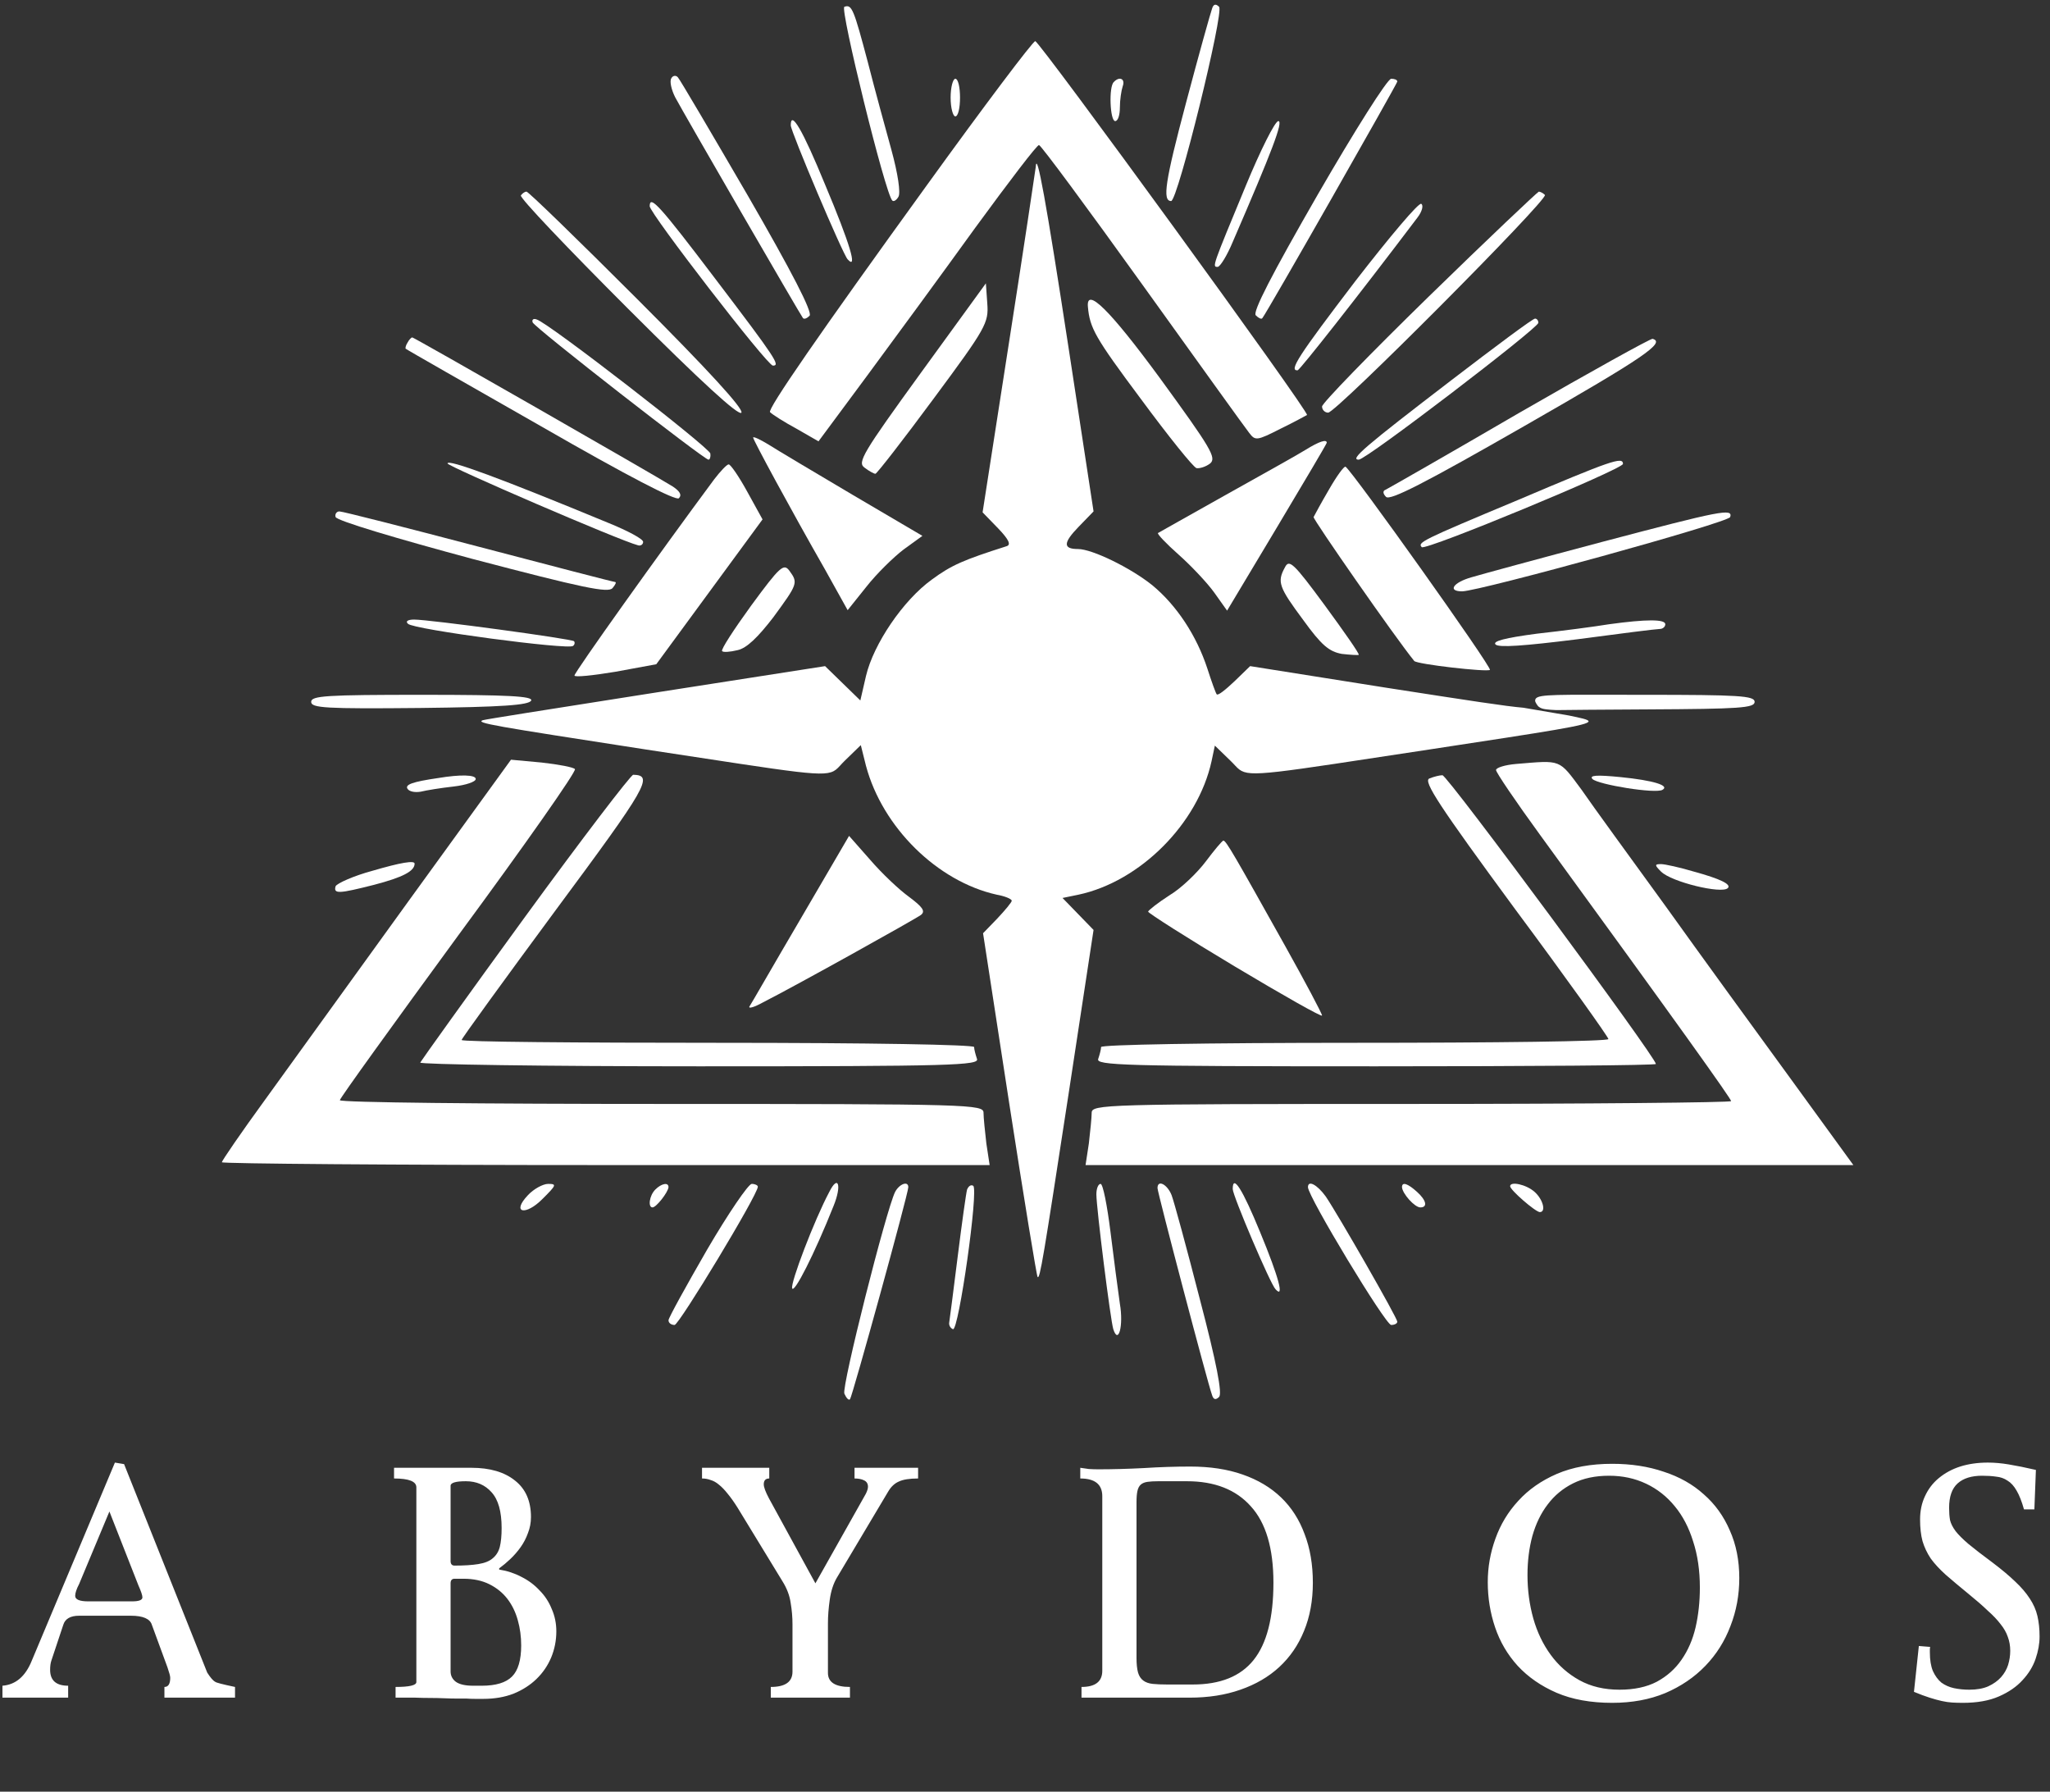 <svg width="436" height="381" viewBox="0 0 436 381" fill="none" xmlns="http://www.w3.org/2000/svg">
<rect x="0" y="0" width="436" height="381" fill="#333333" stroke="none"/>
<path d="M179.58 1.45C178.58 1.75 188.28 41.25 189.78 42.65C190.08 42.95 190.68 42.55 191.08 41.85C191.58 41.05 190.98 36.95 189.58 31.85C188.28 27.15 185.98 18.75 184.58 13.25C181.58 1.95 181.18 0.85 179.58 1.45Z" fill="white"/>
<path d="M257.78 1.85C257.48 2.65 254.98 11.55 252.28 21.75C247.78 38.65 247.18 42.75 249.08 42.75C250.48 42.75 260.38 2.55 259.28 1.45C258.58 0.75 258.08 0.85 257.78 1.85Z" fill="white"/>
<path d="M197.08 39.45C174.213 71.05 163.113 87.117 163.78 87.65C164.28 88.15 166.78 89.75 169.38 91.15L174.08 93.85L184.38 79.95C190.08 72.25 200.48 58.05 207.48 48.35C214.58 38.65 220.58 30.75 220.98 30.85C221.38 30.85 231.28 44.25 242.98 60.55C254.68 76.85 264.88 91.05 265.68 92.05C266.98 93.75 267.28 93.75 272.38 91.15C275.28 89.75 277.78 88.35 277.98 88.25C278.58 87.75 221.08 8.75 220.18 8.75C219.68 8.75 209.28 22.55 197.08 39.45Z" fill="white"/>
<path d="M142.78 16.65C142.38 17.25 142.78 19.05 143.58 20.65C145.38 24.05 170.28 67.05 170.78 67.65C171.08 67.95 171.68 67.65 172.18 67.15C172.88 66.45 168.38 57.75 159.08 41.65C151.28 28.25 144.58 16.85 144.18 16.45C143.78 15.95 143.08 16.05 142.78 16.65Z" fill="white"/>
<path d="M202.18 20.75C202.18 22.95 202.68 24.75 203.18 24.75C203.78 24.75 204.18 22.95 204.18 20.75C204.18 18.55 203.78 16.75 203.18 16.75C202.68 16.75 202.18 18.55 202.18 20.75Z" fill="white"/>
<path d="M236.88 17.45C235.78 18.45 236.08 25.75 237.18 25.75C237.78 25.75 238.18 24.45 238.18 22.85C238.18 21.25 238.48 19.25 238.78 18.35C239.38 16.75 238.08 16.15 236.88 17.45Z" fill="white"/>
<path d="M280.28 41.35C270.38 58.55 266.38 66.35 267.08 67.05C267.68 67.65 268.28 67.95 268.48 67.65C269.48 66.45 297.18 17.75 297.18 17.35C297.18 16.95 296.58 16.75 295.88 16.75C295.08 16.75 288.08 27.85 280.28 41.35Z" fill="white"/>
<path d="M168.18 26.65C168.18 27.95 179.28 54.15 180.28 55.15C182.48 57.55 180.78 51.85 175.48 39.25C170.68 27.55 168.18 23.35 168.18 26.65Z" fill="white"/>
<path d="M264.98 39.45C257.78 56.85 257.78 56.75 258.98 56.75C259.48 56.75 260.98 54.35 262.18 51.45C270.58 32.05 272.98 25.75 271.88 25.75C271.18 25.75 268.08 31.95 264.98 39.45Z" fill="white"/>
<path fill-rule="evenodd" clip-rule="evenodd" d="M214.58 72.95C217.68 53.15 220.18 36.35 220.28 35.55C220.48 31.65 222.48 42.75 227.28 74.05L232.58 108.75L229.38 112.05C226.08 115.45 226.08 116.75 229.28 116.75C232.28 116.75 240.48 120.75 245.08 124.45C250.28 128.75 254.48 135.15 256.78 142.15C257.68 144.95 258.58 147.45 258.78 147.65C259.08 147.95 260.68 146.65 262.58 144.85L265.88 141.65L294.88 146.25L296.381 146.483C312.582 148.994 320.368 150.201 324 150.497L333.68 152.15C336.104 152.66 337.846 152.988 337.863 153.385C337.897 154.233 330.06 155.4 304.18 159.35C270.188 164.5 265.892 165.381 263.584 163.635C262.979 163.177 262.511 162.539 261.68 161.75L258.38 158.55L257.68 161.85C254.78 175.15 242.48 187.45 229.38 190.25L225.98 190.95L229.28 194.35L232.58 197.75L227.28 232.55C221.88 267.75 221.18 272.05 220.68 271.55C220.48 271.35 217.78 254.85 214.68 234.85L209.08 198.45L212.08 195.35C213.78 193.55 215.18 191.85 215.18 191.55C215.18 191.15 213.68 190.55 211.98 190.25C199.38 187.45 187.68 175.95 184.18 162.85L183.08 158.45L179.68 161.75C178.841 162.568 178.372 163.223 177.758 163.688C175.446 165.439 171.085 164.487 137.18 159.35C104.88 154.35 101.08 153.75 102.68 153.15C103.223 152.969 116.847 150.826 134.017 148.125C135.835 147.839 137.694 147.547 139.58 147.25L175.48 141.65L179.28 145.35L182.98 148.95L184.18 143.75C185.78 136.95 192.08 127.65 198.18 123.25C202.38 120.15 204.98 119.05 214.08 116.15C215.08 115.85 214.58 114.75 212.28 112.35L208.98 108.95L214.58 72.95ZM331 151C331.1 151 331.392 150.997 331.906 150.991C333.955 150.967 339.525 150.903 350.48 150.85C369.98 150.75 373.18 150.55 373.18 149.25C373.18 147.95 369.88 147.75 349.68 147.75C346.852 147.75 344.362 147.745 342.17 147.741C328.704 147.714 326.5 147.71 326.5 149C326.5 149.359 327 150 327 150C327 150 327.217 150.408 328 150.669C328.783 150.931 331 151 331 151Z" fill="white"/>
<path d="M110.78 41.55C110.48 42.05 120.78 52.85 133.58 65.65C149.18 81.25 157.18 88.55 157.68 87.75C158.18 86.95 150.58 78.65 135.58 63.65C122.98 51.05 112.38 40.75 111.98 40.75C111.58 40.75 111.08 41.15 110.78 41.55Z" fill="white"/>
<path d="M303.88 63.05C291.38 75.25 281.08 85.85 281.18 86.45C281.18 87.15 281.78 87.75 282.48 87.75C284.18 87.75 329.38 42.35 328.58 41.45C328.18 41.05 327.58 40.75 327.28 40.75C326.98 40.85 316.38 50.85 303.88 63.05Z" fill="white"/>
<path d="M138.18 43.85C138.18 45.35 163.18 77.75 164.38 77.75C165.98 77.75 165.18 76.45 152.18 59.35C140.28 43.65 138.18 41.35 138.18 43.85Z" fill="white"/>
<path d="M288.28 59.75C276.08 75.75 274.08 78.85 275.98 78.75C276.48 78.65 288.78 63.05 301.48 46.25C302.48 44.95 302.78 43.65 302.28 43.35C301.78 42.95 295.48 50.45 288.28 59.75Z" fill="white"/>
<path d="M195.88 79.25C183.48 96.35 182.28 98.35 183.88 99.45C184.78 100.15 185.88 100.75 186.18 100.75C186.48 100.75 192.08 93.55 198.58 84.75C209.78 69.65 210.28 68.65 209.98 64.55L209.68 60.25L195.88 79.25Z" fill="white"/>
<path d="M231.38 65.25C231.78 69.75 232.88 71.75 242.58 84.75C248.48 92.75 253.78 99.35 254.48 99.55C255.18 99.65 256.48 99.25 257.38 98.55C258.78 97.35 257.58 95.35 246.58 80.25C236.047 65.917 230.98 60.917 231.38 65.25Z" fill="white"/>
<path d="M113.28 68.55C113.68 69.65 149.78 97.75 150.68 97.75C150.98 97.75 151.18 97.15 151.08 96.45C151.08 95.35 116.78 68.75 114.18 67.95C113.48 67.65 113.08 67.95 113.28 68.55Z" fill="white"/>
<path d="M308.68 80.85C290.28 94.95 286.98 97.75 288.98 97.75C290.58 97.75 327.18 69.75 327.18 68.65C327.18 68.15 326.88 67.75 326.48 67.75C325.98 67.75 318.08 73.65 308.68 80.85Z" fill="white"/>
<path d="M86.68 72.85C86.28 73.45 86.18 74.05 86.28 74.15C86.48 74.35 99.48 81.75 115.08 90.65C133.68 101.35 143.78 106.55 144.38 105.95C145.08 105.25 144.58 104.45 143.08 103.45C139.08 100.95 88.08 71.75 87.68 71.75C87.48 71.75 86.98 72.25 86.68 72.85Z" fill="white"/>
<path d="M323.18 87.75C308.08 96.55 295.28 103.85 294.68 104.15C294.08 104.35 294.08 104.95 294.78 105.65C295.58 106.55 302.98 102.75 324.28 90.55C349.78 75.95 354.28 72.85 351.48 72.05C351.08 71.95 338.28 79.05 323.18 87.75Z" fill="white"/>
<path d="M160.18 93.05C160.18 93.55 168.18 108.35 175.38 120.95L180.28 129.75L184.28 124.75C186.48 121.95 190.08 118.45 192.18 116.85L196.18 113.95L181.38 105.25C173.28 100.45 165.18 95.65 163.48 94.55C161.68 93.45 160.18 92.75 160.18 93.05Z" fill="white"/>
<path d="M277.68 95.65C276.08 96.65 268.38 100.95 260.68 105.25C252.98 109.55 246.48 113.25 246.28 113.35C246.08 113.55 248.08 115.65 250.68 117.95C253.28 120.25 256.78 123.95 258.28 126.05L260.98 129.85L271.58 112.15C277.38 102.45 282.18 94.35 282.18 94.15C282.18 93.35 280.58 93.85 277.68 95.65Z" fill="white"/>
<path d="M95.18 98.55C95.18 99.15 131.78 114.95 135.68 115.95C136.28 116.15 136.78 115.75 136.78 115.25C136.88 114.65 133.48 112.85 129.28 111.15C106.547 101.75 95.18 97.55 95.18 98.55Z" fill="white"/>
<path d="M322.78 106.35C302.18 114.95 301.48 115.35 302.38 116.35C303.18 117.15 345.18 99.75 345.18 98.65C345.18 97.05 342.78 97.85 322.78 106.35Z" fill="white"/>
<path d="M151.88 101.95C140.38 117.45 122.18 142.95 122.18 143.65C122.18 144.05 126.08 143.65 130.88 142.85L139.58 141.25L150.88 125.85L162.18 110.45L158.98 104.65C157.18 101.35 155.38 98.75 154.98 98.75C154.58 98.75 153.18 100.25 151.88 101.95Z" fill="white"/>
<path d="M282.68 104.05C280.98 106.95 279.58 109.55 279.38 109.95C279.18 110.35 296.78 135.65 300.78 140.55C301.28 141.25 316.28 142.95 316.88 142.45C317.38 141.95 287.68 100.25 286.18 99.25C285.88 99.05 284.28 101.25 282.68 104.05Z" fill="white"/>
<path d="M71.38 109.95C71.68 110.75 84.48 114.55 100.48 118.85C124.08 125.05 129.38 126.15 130.28 125.05C130.88 124.35 131.18 123.75 130.78 123.75C130.48 123.75 117.38 120.35 101.78 116.25C86.18 112.15 72.88 108.75 72.18 108.75C71.58 108.75 71.18 109.35 71.38 109.95Z" fill="white"/>
<path d="M340.68 115.25C327.48 118.75 314.98 122.15 312.98 122.75C309.08 123.85 307.78 125.75 310.98 125.75C314.88 125.65 367.58 111.15 367.98 109.95C368.58 108.05 366.08 108.55 340.68 115.25Z" fill="white"/>
<path d="M273.28 120.65C271.58 123.75 271.98 124.85 277.18 131.85C281.08 137.25 282.68 138.55 285.38 139.05C287.18 139.25 288.78 139.35 288.98 139.25C289.18 139.05 285.88 134.35 281.78 128.75C275.08 119.65 274.18 118.85 273.28 120.65Z" fill="white"/>
<path d="M159.78 128.75C156.08 133.85 153.28 138.15 153.58 138.45C153.78 138.75 155.28 138.65 156.88 138.25C158.78 137.85 161.18 135.55 164.48 131.25C169.68 124.15 169.78 123.95 167.88 121.35C166.68 119.75 165.88 120.45 159.78 128.75Z" fill="white"/>
<path d="M86.78 132.65C87.88 133.85 120.98 138.25 121.88 137.35C122.28 137.05 122.28 136.55 122.08 136.35C121.58 135.85 91.38 131.75 88.08 131.75C86.68 131.75 86.18 132.15 86.78 132.65Z" fill="white"/>
<path d="M342.18 132.75C339.18 133.25 332.28 134.15 326.88 134.75C320.08 135.65 317.38 136.35 318.08 137.05C318.78 137.75 324.18 137.35 335.38 135.95C344.38 134.75 352.28 133.75 352.98 133.75C353.68 133.75 354.18 133.25 354.18 132.75C354.18 131.65 350.18 131.65 342.18 132.75Z" fill="white"/>
<path d="M66.18 149.25C66.18 150.55 69.18 150.75 89.38 150.55C106.78 150.35 112.58 149.95 112.98 148.95C113.28 148.05 108.18 147.75 89.78 147.75C69.38 147.75 66.18 147.95 66.18 149.25Z" fill="white"/>
<path d="M87.08 191.35C75.18 207.85 61.38 226.95 56.38 233.85C51.28 240.85 47.18 246.85 47.18 247.15C47.18 247.45 83.88 247.75 128.78 247.75H210.48L209.78 243.15C209.48 240.55 209.18 237.65 209.18 236.65C209.18 234.85 206.78 234.75 140.68 234.75C102.98 234.75 72.18 234.45 72.28 233.95C72.28 233.55 83.68 217.75 97.58 198.75C111.58 179.75 122.68 163.95 122.28 163.55C121.98 163.15 118.78 162.55 115.18 162.15L108.68 161.55L87.08 191.35Z" fill="white"/>
<path d="M322.48 162.45C320.08 162.65 318.18 163.25 318.18 163.75C318.18 164.25 322.38 170.45 327.48 177.45C356.98 217.95 368.18 233.65 368.18 234.15C368.18 234.45 337.58 234.75 300.18 234.75C234.58 234.75 232.18 234.85 232.18 236.65C232.18 237.65 231.88 240.55 231.58 243.15L230.88 247.75H394.18L380.88 229.45C373.58 219.45 361.58 202.95 354.28 192.75C346.88 182.55 338.78 171.45 336.38 167.95C331.48 161.35 332.18 161.65 322.48 162.45Z" fill="white"/>
<path d="M93.18 165.45C87.68 166.25 86.08 166.85 86.68 167.75C87.08 168.35 88.28 168.55 89.48 168.35C90.68 168.05 93.78 167.55 96.48 167.25C99.08 166.95 101.18 166.25 101.18 165.65C101.18 164.75 97.98 164.65 93.18 165.45Z" fill="white"/>
<path d="M111.68 194.95C99.58 211.55 89.58 225.55 89.38 225.95C89.18 226.35 115.88 226.75 148.68 226.75C202.68 226.75 208.38 226.55 207.78 225.15C207.48 224.25 207.18 223.15 207.18 222.65C207.18 222.15 185.08 221.75 152.68 221.75C122.68 221.75 98.18 221.55 98.18 221.15C98.18 220.85 107.18 208.45 118.18 193.55C137.68 167.25 139.08 164.85 134.68 164.75C134.18 164.75 123.78 178.35 111.68 194.95Z" fill="white"/>
<path d="M303.98 165.55C302.68 166.15 306.08 171.35 322.18 193.25C333.18 208.05 342.08 220.55 342.08 220.95C342.18 221.45 317.88 221.75 288.18 221.75C256.08 221.75 234.18 222.15 234.18 222.65C234.18 223.15 233.88 224.25 233.58 225.15C232.98 226.55 238.68 226.75 292.58 226.75C325.38 226.75 352.18 226.55 352.18 226.25C352.18 224.85 307.78 164.75 306.78 164.85C306.18 164.85 304.98 165.15 303.98 165.55Z" fill="white"/>
<path d="M338.68 165.65C339.88 166.85 352.18 168.85 353.58 167.95C355.18 167.05 351.68 165.95 344.68 165.25C339.58 164.75 337.98 164.85 338.68 165.65Z" fill="white"/>
<path d="M170.18 195.55C164.48 205.25 159.68 213.65 159.38 214.05C159.18 214.55 160.48 214.15 162.28 213.15C169.18 209.65 194.68 195.45 195.88 194.55C196.88 193.75 196.18 192.85 193.38 190.75C191.28 189.25 187.58 185.75 185.08 182.85L180.58 177.75L170.18 195.55Z" fill="white"/>
<path d="M256.48 183.15C254.68 185.55 251.28 188.85 248.78 190.35C246.28 191.95 244.28 193.55 244.18 193.85C244.18 194.15 252.48 199.45 262.68 205.55C272.88 211.65 281.18 216.35 281.18 215.95C281.18 215.55 277.68 208.95 273.38 201.25C262.58 181.95 260.78 178.75 260.18 178.75C259.88 178.85 258.28 180.75 256.48 183.15Z" fill="white"/>
<path d="M79.28 185.15C75.18 186.25 71.68 187.85 71.38 188.45C70.88 190.15 72.08 190.05 79.58 188.15C85.68 186.55 88.18 185.25 88.18 183.65C88.18 182.917 85.213 183.417 79.28 185.15Z" fill="white"/>
<path d="M353.28 185.35C355.48 187.55 366.18 190.15 367.48 188.85C368.28 188.05 365.88 186.883 360.28 185.35C357.28 184.45 354.08 183.75 353.28 183.75C351.88 183.75 351.88 183.95 353.28 185.35Z" fill="white"/>
<path d="M112.28 254.15C108.68 257.95 111.78 258.65 115.48 254.85C118.28 252.05 118.48 251.75 116.58 251.75C115.48 251.75 113.48 252.85 112.28 254.15Z" fill="white"/>
<path d="M139.38 252.95C138.08 254.25 137.78 256.75 138.78 256.75C139.58 256.75 142.08 253.55 142.18 252.45C142.18 251.35 140.68 251.65 139.38 252.95Z" fill="white"/>
<path d="M150.38 265.75C145.88 273.55 142.18 280.25 142.18 280.75C142.18 281.35 142.78 281.75 143.48 281.75C144.48 281.65 161.18 254.05 161.18 252.35C161.18 252.05 160.58 251.75 159.88 251.75C159.18 251.75 154.88 258.05 150.38 265.75Z" fill="white"/>
<path d="M176.38 253.45C173.18 259.45 168.08 272.85 168.48 273.95C168.88 275.15 173.18 266.75 177.28 256.45C179.08 252.05 178.28 249.65 176.38 253.45Z" fill="white"/>
<path d="M190.38 253.45C188.48 257.25 178.98 294.85 179.58 296.35C179.98 297.25 180.48 297.85 180.78 297.55C181.28 296.95 193.18 253.85 193.18 252.45C193.18 251.05 191.28 251.75 190.38 253.45Z" fill="white"/>
<path d="M205.68 252.95C205.48 253.65 204.58 260.05 203.68 267.25C202.78 274.35 201.98 280.75 201.88 281.25C201.78 281.85 202.18 282.45 202.68 282.65C203.88 283.15 208.18 252.85 206.98 252.15C206.48 251.85 205.98 252.25 205.68 252.95Z" fill="white"/>
<path d="M233.18 253.95C233.18 256.85 236.18 280.75 236.78 282.65C237.88 286.05 238.98 281.85 238.18 277.25C237.78 274.45 236.88 267.65 236.18 261.95C235.48 256.35 234.58 251.75 234.08 251.75C233.58 251.75 233.18 252.75 233.18 253.95Z" fill="white"/>
<path d="M246.18 252.65C246.18 253.55 256.88 294.25 257.78 296.65C258.08 297.65 258.58 297.75 259.28 297.05C259.98 296.35 258.78 289.95 255.18 276.25C252.38 265.35 249.68 255.45 249.18 254.15C248.28 251.85 246.18 250.75 246.18 252.65Z" fill="white"/>
<path d="M262.18 252.85C262.18 254.25 270.18 273.05 271.28 274.15C273.18 276.25 272.08 271.85 267.98 261.95C264.28 252.95 262.18 249.55 262.18 252.85Z" fill="white"/>
<path d="M278.18 252.45C278.18 254.45 294.68 281.75 295.88 281.75C296.58 281.75 297.18 281.45 297.18 281.05C297.18 280.25 284.68 258.45 281.98 254.45C280.18 251.95 278.18 250.85 278.18 252.45Z" fill="white"/>
<path d="M298.18 252.45C298.28 253.85 300.88 256.75 302.08 256.75C303.68 256.75 303.38 255.25 301.38 253.45C299.38 251.65 298.18 251.25 298.18 252.45Z" fill="white"/>
<path d="M321.18 252.25C321.18 253.05 326.48 257.65 327.48 257.75C328.88 257.75 328.18 255.05 326.38 253.45C324.58 251.85 321.18 251.15 321.18 252.25Z" fill="white"/>
<path d="M26.39 311.34L44.07 355.67C44.763 356.753 45.327 357.403 45.76 357.62C45.89 357.793 47.298 358.162 49.985 358.725V361H34.97V358.725C35.793 358.725 36.205 358.075 36.205 356.775C36.205 356.428 36.01 355.692 35.62 354.565L32.305 345.53C31.915 344.23 30.42 343.58 27.82 343.58H16.835C14.972 343.58 13.845 344.23 13.455 345.53L10.92 353.135C10.747 353.655 10.66 354.305 10.66 355.085C10.66 357.338 11.938 358.465 14.495 358.465V361H0.52V358.465C3.337 358.248 5.417 356.472 6.76 353.135L24.44 311.015L26.39 311.34ZM23.27 321.415L16.835 336.82C16.272 337.903 15.99 338.748 15.99 339.355C15.99 340.135 16.922 340.525 18.785 340.525H28.08C29.553 340.525 30.29 340.243 30.29 339.68C30.29 339.247 30.008 338.402 29.445 337.145L23.27 321.415ZM95.832 331.945C95.832 332.595 96.114 332.92 96.677 332.92C98.757 332.92 100.447 332.812 101.747 332.595C103.091 332.378 104.109 331.967 104.802 331.36C105.539 330.753 106.037 329.952 106.297 328.955C106.557 327.915 106.687 326.572 106.687 324.925C106.687 321.415 105.972 318.88 104.542 317.32C103.156 315.76 101.336 314.98 99.082 314.98C96.916 314.98 95.832 315.305 95.832 315.955V331.945ZM100.252 312.12C104.196 312.12 107.294 313.03 109.547 314.85C111.801 316.627 112.927 319.205 112.927 322.585C112.927 323.798 112.711 324.947 112.277 326.03C111.887 327.113 111.367 328.11 110.717 329.02C110.067 329.93 109.331 330.775 108.507 331.555C107.727 332.292 106.947 332.942 106.167 333.505V333.765C107.857 334.025 109.439 334.545 110.912 335.325C112.386 336.062 113.664 337.015 114.747 338.185C115.874 339.312 116.741 340.633 117.347 342.15C117.997 343.623 118.322 345.205 118.322 346.895C118.322 348.845 117.954 350.708 117.217 352.485C116.481 354.218 115.441 355.735 114.097 357.035C112.754 358.335 111.129 359.375 109.222 360.155C107.316 360.892 105.171 361.26 102.787 361.26C102.311 361.26 101.726 361.26 101.032 361.26C100.382 361.26 99.776 361.238 99.212 361.195C98.649 361.195 97.956 361.195 97.132 361.195C96.352 361.195 95.464 361.173 94.467 361.13C93.471 361.087 92.452 361.065 91.412 361.065C90.416 361.065 89.376 361.043 88.292 361H84.132V358.725C87.079 358.725 88.552 358.378 88.552 357.685V316.28C88.552 315.023 86.971 314.395 83.807 314.395V312.12H100.252ZM96.677 335.715C96.114 335.715 95.832 336.04 95.832 336.69V355.41C95.832 356.32 96.201 357.057 96.937 357.62C97.717 358.183 98.952 358.465 100.642 358.465H102.462C105.452 358.465 107.597 357.815 108.897 356.515C110.197 355.215 110.847 353.005 110.847 349.885C110.847 348.022 110.609 346.245 110.132 344.555C109.656 342.822 108.919 341.305 107.922 340.005C106.926 338.705 105.647 337.665 104.087 336.885C102.527 336.105 100.686 335.715 98.562 335.715H96.677ZM163.609 312.12V314.395C162.829 314.395 162.439 314.807 162.439 315.63C162.439 316.237 162.807 317.233 163.544 318.62L173.424 336.69L182.979 319.725C183.456 318.902 183.846 318.208 184.149 317.645C184.452 317.038 184.604 316.54 184.604 316.15C184.604 315.5 184.322 315.045 183.759 314.785C183.239 314.525 182.567 314.395 181.744 314.395V312.12H195.264V314.395C193.444 314.395 192.079 314.612 191.169 315.045C190.259 315.435 189.501 316.15 188.894 317.19L177.974 335.52C177.237 336.777 176.739 338.315 176.479 340.135C176.219 341.955 176.089 343.645 176.089 345.205V355.735C176.089 357.728 177.649 358.725 180.769 358.725V361H163.934V358.725C167.011 358.725 168.549 357.642 168.549 355.475V345.4C168.549 343.883 168.419 342.367 168.159 340.85C167.942 339.29 167.357 337.752 166.404 336.235L156.849 320.57C156.112 319.4 155.419 318.425 154.769 317.645C154.119 316.822 153.491 316.172 152.884 315.695C152.321 315.218 151.736 314.893 151.129 314.72C150.566 314.503 149.959 314.395 149.309 314.395V312.12H163.609ZM253.157 311.86C257.36 311.86 261.065 312.423 264.272 313.55C267.522 314.677 270.252 316.302 272.462 318.425C274.672 320.548 276.34 323.148 277.467 326.225C278.637 329.258 279.222 332.703 279.222 336.56C279.222 340.373 278.593 343.797 277.337 346.83C276.123 349.82 274.368 352.377 272.072 354.5C269.818 356.58 267.067 358.183 263.817 359.31C260.61 360.437 257.013 361 253.027 361H230.017V358.725C232.963 358.725 234.437 357.577 234.437 355.28V318.165C234.437 315.652 232.877 314.395 229.757 314.395V312.12C230.363 312.207 230.97 312.293 231.577 312.38C232.227 312.423 232.898 312.445 233.592 312.445C236.625 312.445 239.832 312.358 243.212 312.185C246.592 311.968 249.907 311.86 253.157 311.86ZM246.332 314.98C245.422 314.98 244.663 315.023 244.057 315.11C243.45 315.197 242.973 315.392 242.627 315.695C242.28 315.998 242.042 316.453 241.912 317.06C241.782 317.623 241.717 318.425 241.717 319.465V352.55C241.717 353.85 241.825 354.89 242.042 355.67C242.258 356.407 242.627 356.97 243.147 357.36C243.667 357.75 244.338 357.988 245.162 358.075C245.985 358.162 247.025 358.205 248.282 358.205H253.677C259.527 358.205 263.838 356.472 266.612 353.005C269.428 349.495 270.837 344.013 270.837 336.56C270.837 329.237 269.233 323.82 266.027 320.31C262.863 316.757 258.335 314.98 252.442 314.98H246.332ZM342.227 313.81C339.28 313.81 336.724 314.352 334.557 315.435C332.39 316.518 330.592 318.013 329.162 319.92C327.732 321.783 326.649 324.015 325.912 326.615C325.219 329.172 324.872 331.945 324.872 334.935C324.872 338.142 325.284 341.218 326.107 344.165C326.93 347.068 328.165 349.647 329.812 351.9C331.459 354.153 333.495 355.952 335.922 357.295C338.349 358.638 341.187 359.31 344.437 359.31C347.557 359.31 350.2 358.747 352.367 357.62C354.534 356.45 356.289 354.89 357.632 352.94C359.019 350.947 360.015 348.65 360.622 346.05C361.229 343.407 361.532 340.59 361.532 337.6C361.532 333.96 361.055 330.688 360.102 327.785C359.192 324.838 357.892 322.347 356.202 320.31C354.512 318.23 352.475 316.627 350.092 315.5C347.709 314.373 345.087 313.81 342.227 313.81ZM342.877 311.275C346.907 311.275 350.569 311.838 353.862 312.965C357.199 314.048 360.037 315.652 362.377 317.775C364.76 319.855 366.602 322.412 367.902 325.445C369.245 328.435 369.917 331.815 369.917 335.585C369.917 339.182 369.289 342.583 368.032 345.79C366.819 348.997 365.042 351.813 362.702 354.24C360.362 356.667 357.524 358.595 354.187 360.025C350.85 361.412 347.08 362.105 342.877 362.105C338.327 362.105 334.384 361.39 331.047 359.96C327.754 358.53 325.002 356.623 322.792 354.24C320.625 351.857 319.022 349.127 317.982 346.05C316.942 342.973 316.422 339.767 316.422 336.43C316.422 333.267 316.964 330.19 318.047 327.2C319.13 324.167 320.755 321.48 322.922 319.14C325.089 316.757 327.819 314.85 331.112 313.42C334.449 311.99 338.37 311.275 342.877 311.275ZM422.797 311.015C424.183 311.015 425.657 311.145 427.217 311.405C428.82 311.665 430.748 312.055 433.002 312.575L432.677 320.96H430.467C429.99 319.27 429.47 317.948 428.907 316.995C428.343 315.998 427.693 315.283 426.957 314.85C426.263 314.373 425.462 314.092 424.552 314.005C423.685 313.875 422.688 313.81 421.562 313.81C419.308 313.81 417.575 314.352 416.362 315.435C415.148 316.518 414.542 318.252 414.542 320.635C414.542 321.632 414.607 322.498 414.737 323.235C414.91 323.972 415.3 324.752 415.907 325.575C416.513 326.355 417.423 327.265 418.637 328.305C419.893 329.345 421.605 330.667 423.772 332.27C425.722 333.743 427.325 335.087 428.582 336.3C429.882 337.513 430.922 338.727 431.702 339.94C432.482 341.11 433.023 342.345 433.327 343.645C433.63 344.945 433.782 346.397 433.782 348C433.782 349.517 433.5 351.098 432.937 352.745C432.373 354.392 431.442 355.908 430.142 357.295C428.885 358.682 427.217 359.83 425.137 360.74C423.057 361.65 420.5 362.105 417.467 362.105C416.687 362.105 415.928 362.083 415.192 362.04C414.498 361.997 413.762 361.888 412.982 361.715C412.202 361.542 411.335 361.303 410.382 361C409.428 360.697 408.323 360.285 407.067 359.765L408.107 350.015L410.512 350.21C410.468 350.427 410.447 350.622 410.447 350.795C410.447 350.925 410.447 351.098 410.447 351.315C410.447 352.962 410.663 354.305 411.097 355.345C411.573 356.385 412.18 357.208 412.917 357.815C413.697 358.378 414.585 358.768 415.582 358.985C416.622 359.202 417.705 359.31 418.832 359.31C420.435 359.31 421.778 359.072 422.862 358.595C423.988 358.075 424.898 357.425 425.592 356.645C426.285 355.865 426.783 354.998 427.087 354.045C427.39 353.048 427.542 352.052 427.542 351.055C427.542 349.972 427.368 348.975 427.022 348.065C426.718 347.155 426.198 346.245 425.462 345.335C424.768 344.425 423.858 343.472 422.732 342.475C421.648 341.435 420.305 340.265 418.702 338.965C416.795 337.405 415.17 336.04 413.827 334.87C412.527 333.7 411.465 332.552 410.642 331.425C409.862 330.255 409.277 329.02 408.887 327.72C408.54 326.42 408.367 324.882 408.367 323.105C408.367 321.285 408.713 319.638 409.407 318.165C410.1 316.648 411.075 315.37 412.332 314.33C413.632 313.247 415.148 312.423 416.882 311.86C418.658 311.297 420.63 311.015 422.797 311.015Z" fill="white"/>
</svg>

